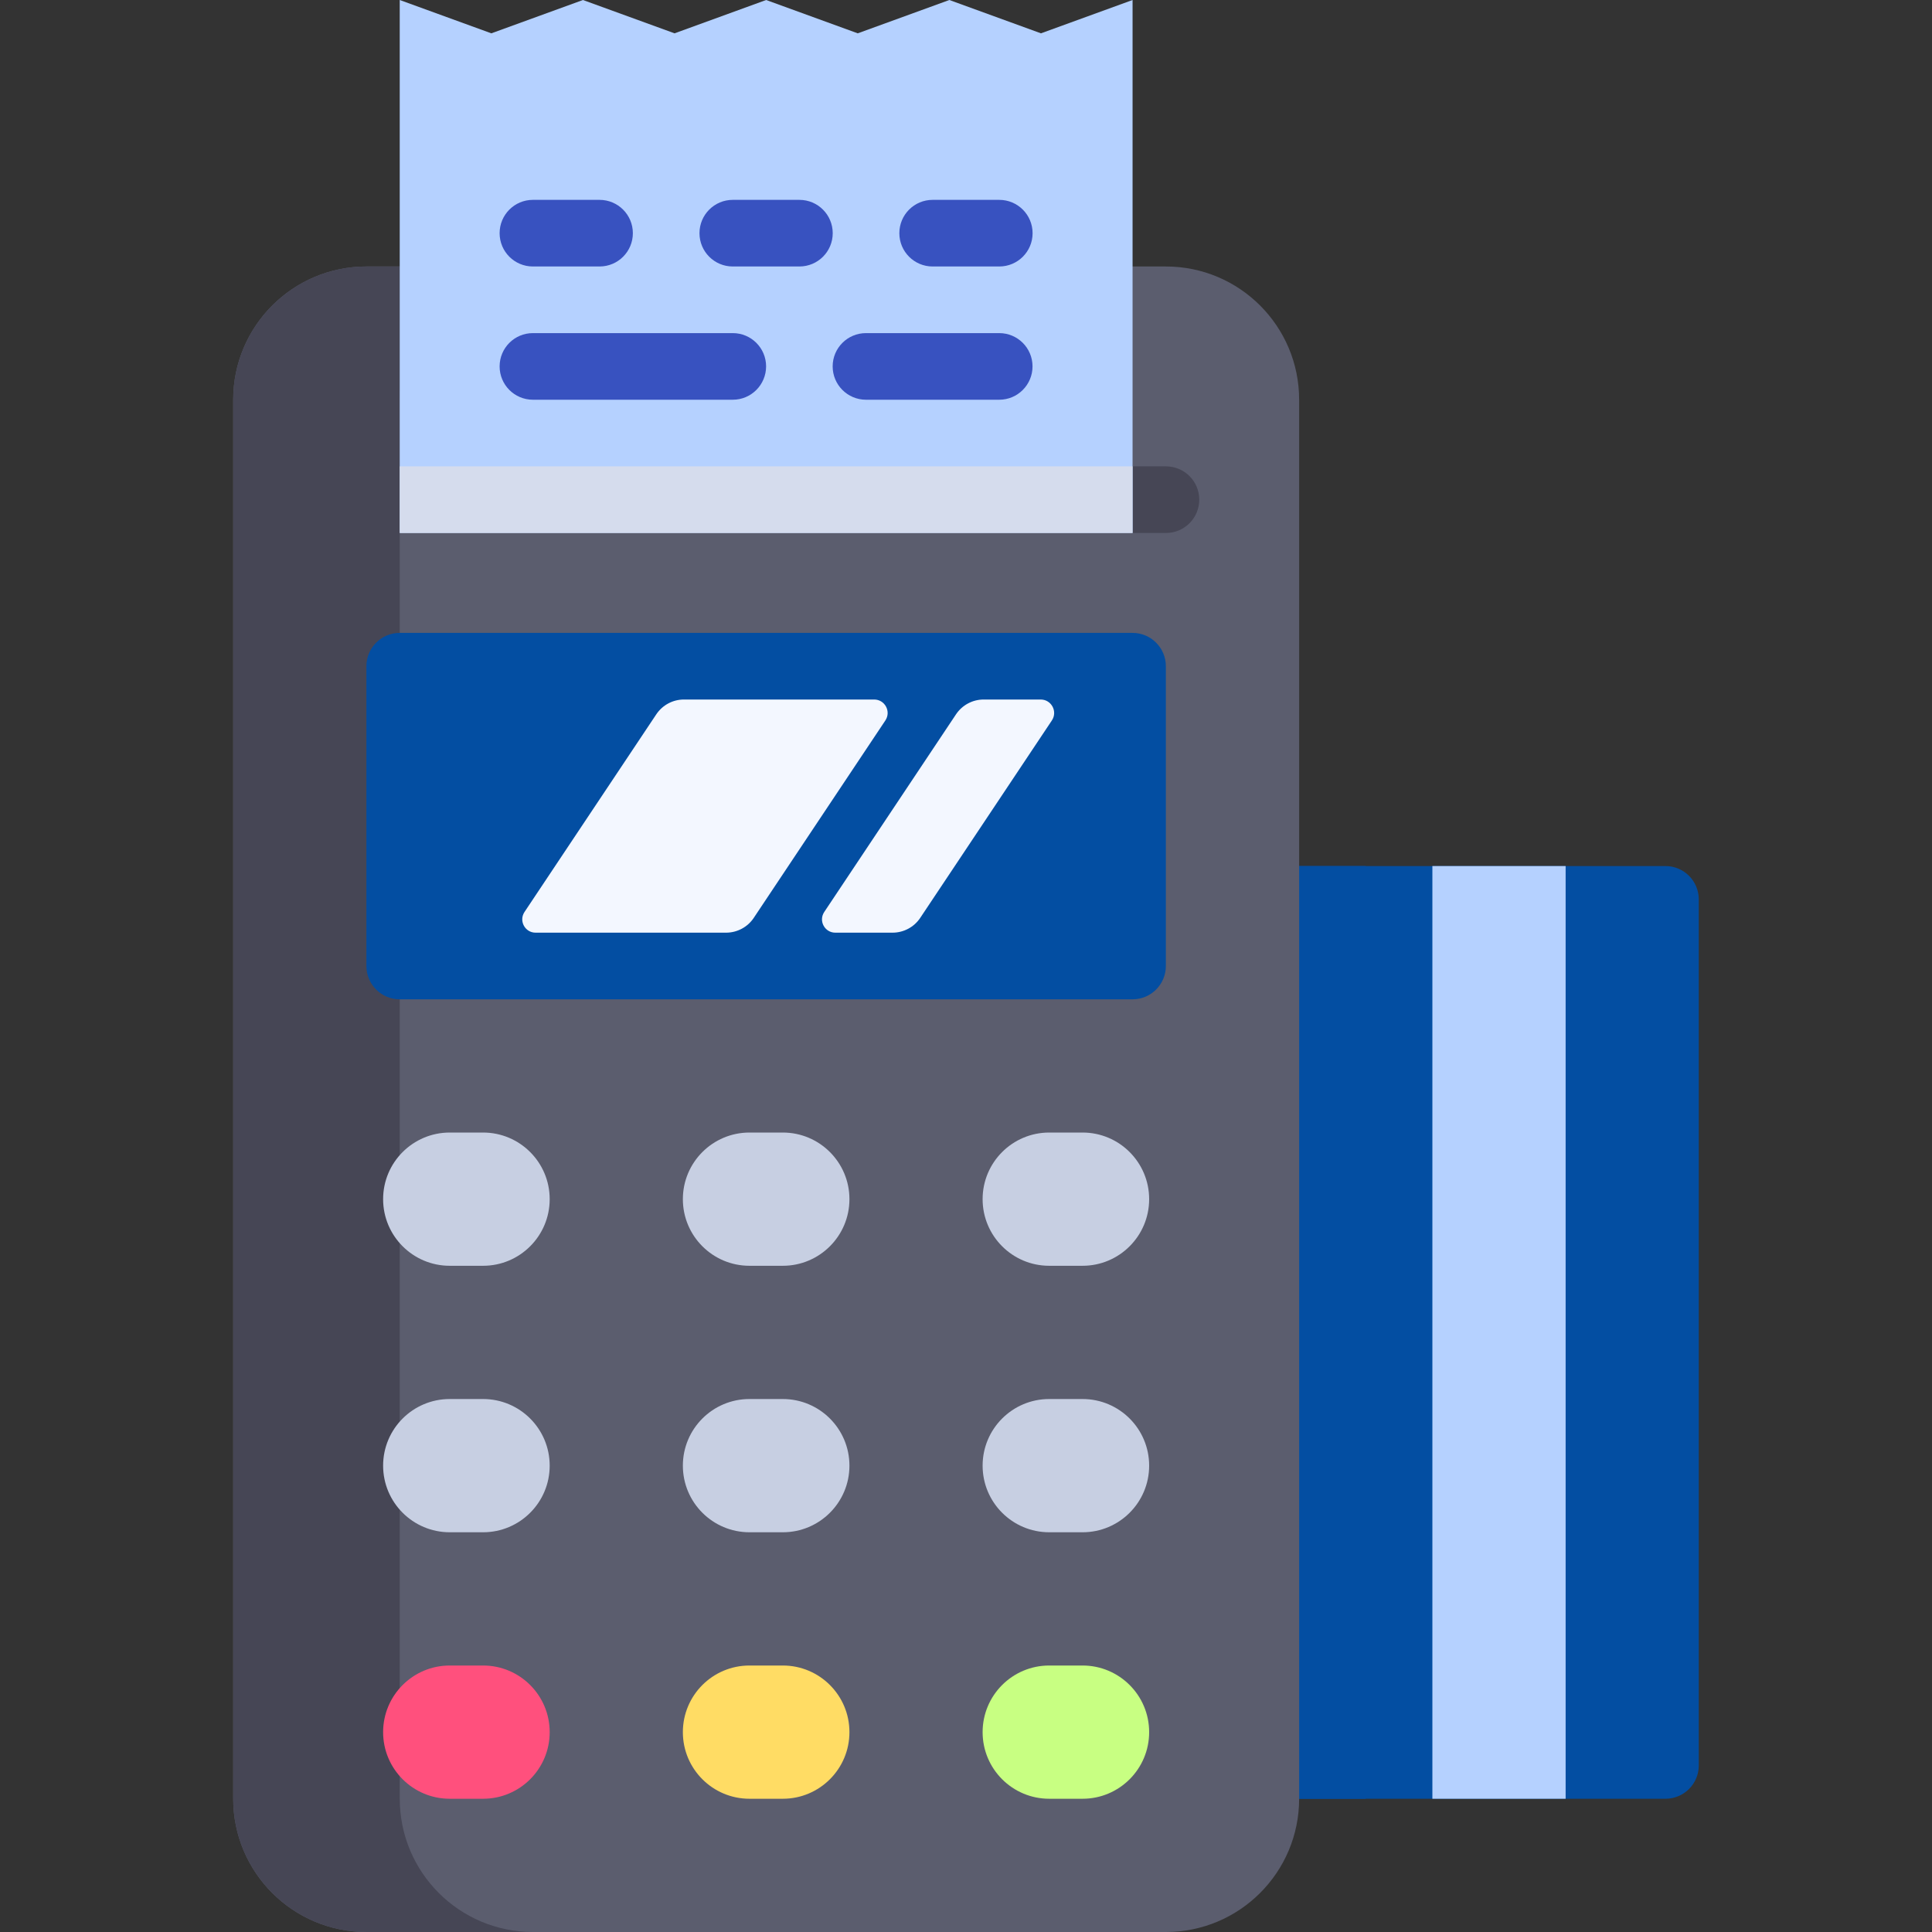 <svg width="60" height="60" viewBox="0 0 60 60" fill="none" xmlns="http://www.w3.org/2000/svg">
<rect x="0" y="0" width="60" height="60" fill="#333333" stroke="none"/>
<path d="M51.722 26.896H39.309V55.862H51.722C52.294 55.862 52.757 55.399 52.757 54.828V27.931C52.757 27.36 52.294 26.896 51.722 26.896Z" fill="#034EA2"/>
<path d="M48.622 26.896H44.484V55.862H48.622V26.896Z" fill="#B5D1FF"/>
<path d="M42.412 26.896H39.309V55.862H42.412V26.896Z" fill="#034EA2"/>
<path d="M36.208 60H11.38C9.095 60 7.242 58.147 7.242 55.862V12.414C7.242 10.129 9.095 8.276 11.38 8.276H36.208C38.493 8.276 40.346 10.129 40.346 12.414V55.862C40.346 58.147 38.493 60 36.208 60Z" fill="#5B5D6E"/>
<path d="M12.415 55.862V12.414C12.415 10.129 14.267 8.276 16.552 8.276H11.38C9.095 8.276 7.242 10.129 7.242 12.414V55.862C7.242 58.147 9.095 60 11.38 60H16.552C14.267 60 12.415 58.147 12.415 55.862Z" fill="#464655"/>
<path d="M36.21 16.552H11.382C10.81 16.552 10.348 16.089 10.348 15.517C10.348 14.946 10.81 14.483 11.382 14.483H36.21C36.782 14.483 37.244 14.946 37.244 15.517C37.244 16.089 36.782 16.552 36.21 16.552Z" fill="#464655"/>
<path d="M24.311 39.31H23.276C22.133 39.31 21.207 38.384 21.207 37.241C21.207 36.099 22.133 35.172 23.276 35.172H24.311C25.453 35.172 26.38 36.099 26.38 37.241C26.38 38.384 25.453 39.31 24.311 39.31Z" fill="#C7CFE2"/>
<path d="M24.311 47.586H23.276C22.133 47.586 21.207 46.66 21.207 45.517C21.207 44.374 22.133 43.448 23.276 43.448H24.311C25.453 43.448 26.38 44.374 26.38 45.517C26.38 46.66 25.453 47.586 24.311 47.586Z" fill="#C7CFE2"/>
<path d="M24.311 55.862H23.276C22.133 55.862 21.207 54.936 21.207 53.793C21.207 52.65 22.133 51.724 23.276 51.724H24.311C25.453 51.724 26.38 52.65 26.38 53.793C26.38 54.936 25.453 55.862 24.311 55.862Z" fill="#FFDC64"/>
<path d="M33.619 39.31H32.585C31.442 39.31 30.516 38.384 30.516 37.241C30.516 36.099 31.442 35.172 32.585 35.172H33.619C34.762 35.172 35.688 36.099 35.688 37.241C35.688 38.384 34.762 39.31 33.619 39.31Z" fill="#C7CFE2"/>
<path d="M33.619 47.586H32.585C31.442 47.586 30.516 46.66 30.516 45.517C30.516 44.374 31.442 43.448 32.585 43.448H33.619C34.762 43.448 35.688 44.374 35.688 45.517C35.688 46.66 34.762 47.586 33.619 47.586Z" fill="#C7CFE2"/>
<path d="M33.619 55.862H32.585C31.442 55.862 30.516 54.936 30.516 53.793C30.516 52.65 31.442 51.724 32.585 51.724H33.619C34.762 51.724 35.688 52.65 35.688 53.793C35.688 54.936 34.762 55.862 33.619 55.862Z" fill="#C8FF82"/>
<path d="M15.002 39.31H13.967C12.825 39.31 11.898 38.384 11.898 37.241C11.898 36.099 12.825 35.172 13.967 35.172H15.002C16.145 35.172 17.071 36.099 17.071 37.241C17.071 38.384 16.145 39.31 15.002 39.31Z" fill="#C7CFE2"/>
<path d="M15.002 47.586H13.967C12.825 47.586 11.898 46.66 11.898 45.517C11.898 44.374 12.825 43.448 13.967 43.448H15.002C16.145 43.448 17.071 44.374 17.071 45.517C17.071 46.66 16.145 47.586 15.002 47.586Z" fill="#C7CFE2"/>
<path d="M15.002 55.862H13.967C12.825 55.862 11.898 54.936 11.898 53.793C11.898 52.65 12.825 51.724 13.967 51.724H15.002C16.145 51.724 17.071 52.65 17.071 53.793C17.071 54.936 16.145 55.862 15.002 55.862Z" fill="#FF507D"/>
<path d="M35.172 19.655H12.413C11.842 19.655 11.379 20.119 11.379 20.69V30C11.379 30.571 11.842 31.035 12.413 31.035H35.172C35.743 31.035 36.207 30.571 36.207 30V20.69C36.207 20.119 35.743 19.655 35.172 19.655Z" fill="#034EA2"/>
<path d="M32.328 1.035L29.483 0L26.638 1.035L23.793 0L20.949 1.035L18.104 0L15.259 1.035L12.414 0V16.552H35.173V0L32.328 1.035Z" fill="#B5D1FF"/>
<path d="M31.032 12.414H26.894C26.322 12.414 25.859 11.95 25.859 11.379C25.859 10.808 26.322 10.345 26.894 10.345H31.032C31.604 10.345 32.066 10.808 32.066 11.379C32.066 11.95 31.604 12.414 31.032 12.414Z" fill="#3852C0"/>
<path d="M22.757 12.414H16.55C15.978 12.414 15.516 11.95 15.516 11.379C15.516 10.808 15.978 10.345 16.55 10.345H22.757C23.329 10.345 23.792 10.808 23.792 11.379C23.791 11.95 23.329 12.414 22.757 12.414Z" fill="#3852C0"/>
<path d="M31.033 8.276H28.964C28.392 8.276 27.93 7.813 27.93 7.242C27.93 6.67 28.392 6.207 28.964 6.207H31.033C31.605 6.207 32.068 6.67 32.068 7.242C32.068 7.813 31.605 8.276 31.033 8.276Z" fill="#3852C0"/>
<path d="M24.826 8.276H22.757C22.185 8.276 21.723 7.813 21.723 7.242C21.723 6.67 22.185 6.207 22.757 6.207H24.826C25.398 6.207 25.861 6.67 25.861 7.242C25.861 7.813 25.398 8.276 24.826 8.276Z" fill="#3852C0"/>
<path d="M18.619 8.276H16.55C15.978 8.276 15.516 7.813 15.516 7.242C15.516 6.67 15.978 6.207 16.55 6.207H18.619C19.191 6.207 19.654 6.67 19.654 7.242C19.654 7.813 19.191 8.276 18.619 8.276Z" fill="#3852C0"/>
<path d="M35.173 14.483H12.414V16.552H35.173V14.483Z" fill="#D5DCED"/>
<path d="M23.409 28.505L27.496 22.374C27.681 22.096 27.482 21.724 27.148 21.724H21.241C20.895 21.724 20.573 21.897 20.381 22.185L16.289 28.322C16.106 28.597 16.303 28.965 16.633 28.965H22.548C22.894 28.965 23.217 28.793 23.409 28.505Z" fill="#F3F7FF"/>
<path d="M28.579 28.505L32.667 22.374C32.852 22.096 32.653 21.724 32.319 21.724H30.55C30.204 21.724 29.881 21.897 29.689 22.185L25.598 28.322C25.414 28.597 25.611 28.965 25.942 28.965H27.718C28.064 28.965 28.387 28.793 28.579 28.505Z" fill="#F3F7FF"/>
</svg>
